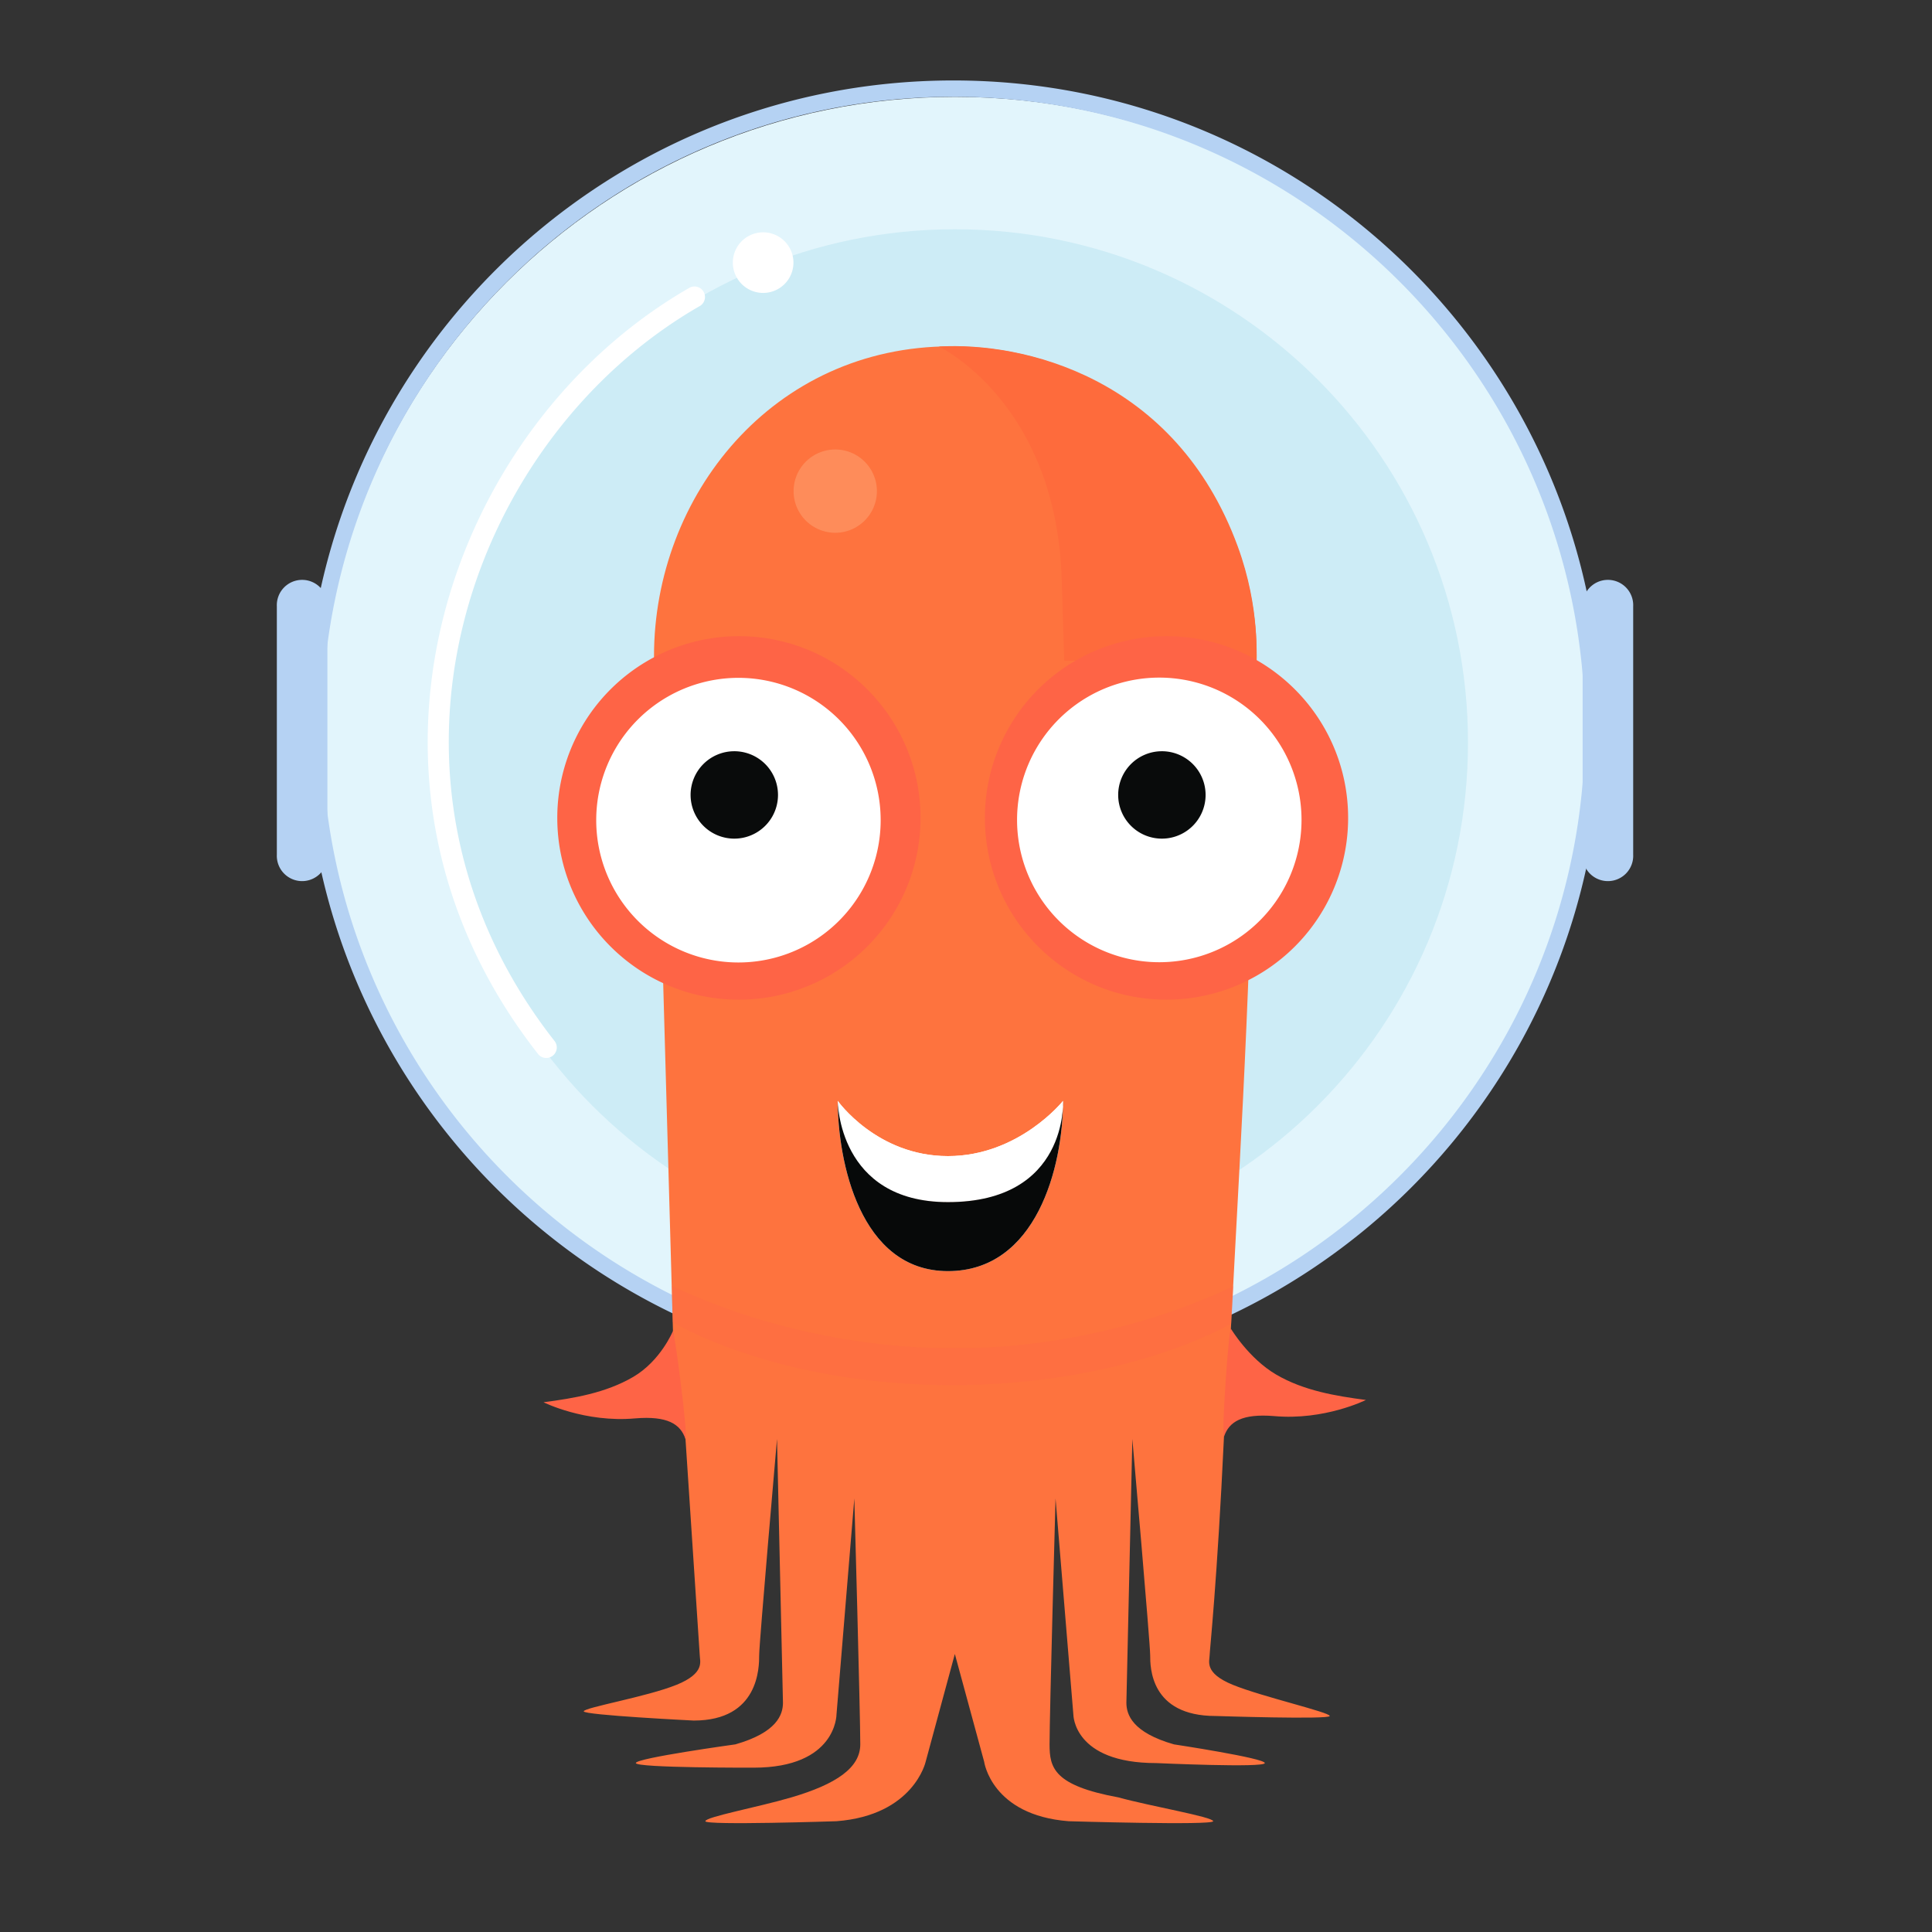 <svg version="1.1" viewBox="0 0 24 24" xmlns="http://www.w3.org/2000/svg" xmlns:xlink="http://www.w3.org/1999/xlink">
  <rect x="0" y="0" width="24" height="24" fill="#333333" stroke="none"/>
  <g transform="matrix(.029 0 0 .029 3.439 .985)">
    <path id="a"
          d="m336.76 437.61c0 28.31-18.83 43.36-49.29 43.36-30.45 0-47.2-17.84-47.2-43.36 0 0 16.75 23.65 47.2 23.65 30.46 0 49.3-23.65 49.3-23.65z"
          fill="#fff"/>
    <path
        d="m290.5 550.37c150.12 0 271.83-121.52 271.83-271.43 0-149.9-121.71-271.42-271.83-271.42s-271.83 121.52-271.83 271.42c0 149.91 121.71 271.43 271.83 271.43z"
        fill="#e2f5fc" stroke-width="1.01"/>
    <path
        d="m290.5 504.04c121.36 0 219.74-98.45 219.74-219.9s-98.38-219.9-219.74-219.9-219.74 98.45-219.74 219.9 98.38 219.9 219.74 219.9z"
        fill="#cdecf6"/>
    <path
        d="m208.31 91.51a12.98 12.98 0 1 0 0-25.96 12.98 12.98 0 0 0 0 25.96zm-96.57 325.82a4.5 4.5 0 1 0 7.08-5.54c-87.8-112.21-37.15-257.65 62.5-314.74a4.5 4.5 0 0 0-4.47-7.8c-103.62 59.35-156.82 210.87-65.11 328.08z"
        fill="#fff"/>
    <path
        d="m19.26 225.54a3.5 3.5 0 1 0-7 0zm-7 105.38a3.5 3.5 0 1 0 7 0zm555.07-105.88a3.5 3.5 0 1 0-7 0zm-7 105.38a3.5 3.5 0 1 0 7 0zm-270.54 225.55c153.28 0 277.54-124.35 277.54-277.73h-7c0 149.52-121.13 270.73-270.54 270.73zm277.54-277.73c0-153.4-124.26-277.74-277.54-277.74v7c149.41 0 270.54 121.21 270.54 270.74zm-277.54-277.74c-153.28 0-277.53 124.35-277.53 277.74h7c0-149.54 121.12-270.74 270.53-270.74zm-277.53 277.74c0 153.38 124.25 277.73 277.53 277.73v-7c-149.4 0-270.53-121.2-270.53-270.73zm0-52.7v105.38h7v-105.38zm548.07-0.5v105.38h7v-105.38z"
        fill="#b5d2f3"/>
    <path
        d="m21.66 225.73a10.84 10.84 0 1 0-21.66 0v106.43a10.84 10.84 0 1 0 21.66 0zm559.34 0a10.84 10.84 0 1 0-21.66 0v106.43a10.84 10.84 0 1 0 21.66 0z"
        fill="#b5d2f3"/>
    <path
        d="m171.17 687.76c12.53-5.1 9.98-10.2 9.98-12.74l-6.1-92.55-5.37-46.3-8.12-289.07c0-68.6 50.73-132.72 127.3-132.72s130.76 61.71 130.88 132.77c-2.2 137.24-5.9 189.47-11.07 288.02-0.63 13.47-2.38 33.86-2.96 46.32-2.88 61.66-6.14 91.87-6.14 93.53 0 2.55-2.54 7.64 9.98 12.74s41.46 11.71 41.46 13.33c0 1.6-48.89 0-48.89 0-28.02 0-28.02-20.98-28.02-26.07 0-5.1-7.64-92.6-7.64-92.6l-2.55 112.99c0 5.1 2.55 12.74 20.38 17.84 0 0 38.91 5.89 38.91 8.01 0 2.13-46.55 0-46.55 0-35.45 0-35.45-20.75-35.45-20.75l-7.64-92.6s-2.56 92.59-2.56 105.33c0 9.99 1.73 17.63 29.54 22.73 13.43 3.73 40.54 8.35 40.54 10.2s-61.86 0-61.86 0c-33.11-2.55-36.24-25.5-36.24-25.5l-12.55-46.14-12.5 46.15s-5.09 22.94-38.2 25.49c0 0-56.17 1.85-56.17 0s22.5-5.99 36.81-10.2c19.36-5.69 29.55-12.74 29.55-22.73 0-12.74-2.55-105.35-2.55-105.35l-7.64 92.6s0 22.74-35.45 22.74c0 0-50.5 0.15-50.5-1.98 0-2.12 42.64-8 42.64-8 17.83-5.1 20.38-12.75 20.38-17.85l-2.55-113s-7.64 87.5-7.64 92.6 0 28.05-28.02 28.05c0 0-47.13-2.33-47.13-3.95 0-1.6 27.18-6.25 39.7-11.35z"
        fill="#fe733e"/>
    <path
        d="m169.68 536.16s-5.23 12.8-17.05 19.7c-11.81 6.9-25.51 9.14-38.4 10.84 0 0 17.72 8.87 39.39 6.9 13.58-1.1 19.28 2.36 21.42 8.87 1.329-0.399-4.696-46.167-5.36-46.3zm238.99-0.99s7.63 12.8 19.45 19.7 25.51 9.15 38.4 10.85c0 0-17.72 8.87-39.38 6.9-13.58-1.1-19.29 2.35-21.43 8.87-1.196-0.531 2.03-46.187 2.96-46.32z"
        fill="#fe6446"/>
    <path
        d="m408.81 533 0.99-16.02c-62.56 29.54-120.7 26.43-120.7 26.43s-58.49 2.45-119.92-26.57l0.4 15.57s43.82 26.94 119.52 26.94 119.71-26.35 119.71-26.35z"
        fill="#fe6446" opacity=".3"/>
    <path d="m238.78 194.25a17.84 17.84 0 1 0-0.01-35.67 17.84 17.84 0 0 0 0.01 35.67z" fill="#fea777" opacity=".5"/>
    <path
        d="m419.5 249.06s1.88-22.34-7.88-48.94c-26.77-73.01-92.56-87.71-128.02-85.64 0 0 50.28 23.76 52.61 99.8 1.06 33.72 1.06 34.78 1.06 34.78z"
        fill="#fe6b3c"/>
    <use xlink:href="#a"/>
    <use xlink:href="#a"/>
    <path
        d="m336.76 437.61c0 28.31-11.39 72.92-49.29 72.92s-47.2-47.4-47.2-72.92c0 0 0 43.36 47.2 43.36 51.62 0 49.3-43.36 49.3-43.36z"
        fill="#fff"/>
    <path
        d="m336.76 437.61c0 28.31-11.39 72.92-49.29 72.92s-47.2-47.4-47.2-72.92c0 0 0 43.36 47.2 43.36 51.62 0 49.3-43.36 49.3-43.36z"
        fill="#070909"/>
    <path
        d="m197.93 394.25a77.82 77.82 0 0 0 77.8-77.85c0-43-34.83-77.85-77.8-77.85a77.82 77.82 0 0 0-77.8 77.85c0 43 34.84 77.85 77.8 77.85z"
        fill="#fe6446"/>
    <path
        d="m197.73 378.32a60.94 60.94 0 0 0 60.92-60.96 60.94 60.94 0 0 0-60.92-60.97 60.94 60.94 0 0 0-60.92 60.97 60.94 60.94 0 0 0 60.92 60.96z"
        fill="#fff"/>
    <path d="m195.96 325.27a18.72 18.72 0 1 0-0.01-37.44 18.72 18.72 0 0 0 0.01 37.44z" fill="#090b0b"/>
    <path
        d="m381.1 394.25a77.82 77.82 0 0 0 77.79-77.85c0-43-34.83-77.85-77.8-77.85a77.82 77.82 0 0 0-77.79 77.85c0 43 34.83 77.85 77.8 77.85z"
        fill="#fe6446"/>
    <path
        d="m378 378.21a60.94 60.94 0 0 0 60.93-60.96 60.94 60.94 0 0 0-60.93-60.96 60.94 60.94 0 0 0-60.92 60.96 60.94 60.94 0 0 0 60.92 60.96z"
        fill="#fff"/>
    <path d="m379.13 325.27a18.72 18.72 0 1 0-0.02-37.44 18.72 18.72 0 0 0 0.01 37.44z" fill="#090b0b"/>
  </g>
</svg>